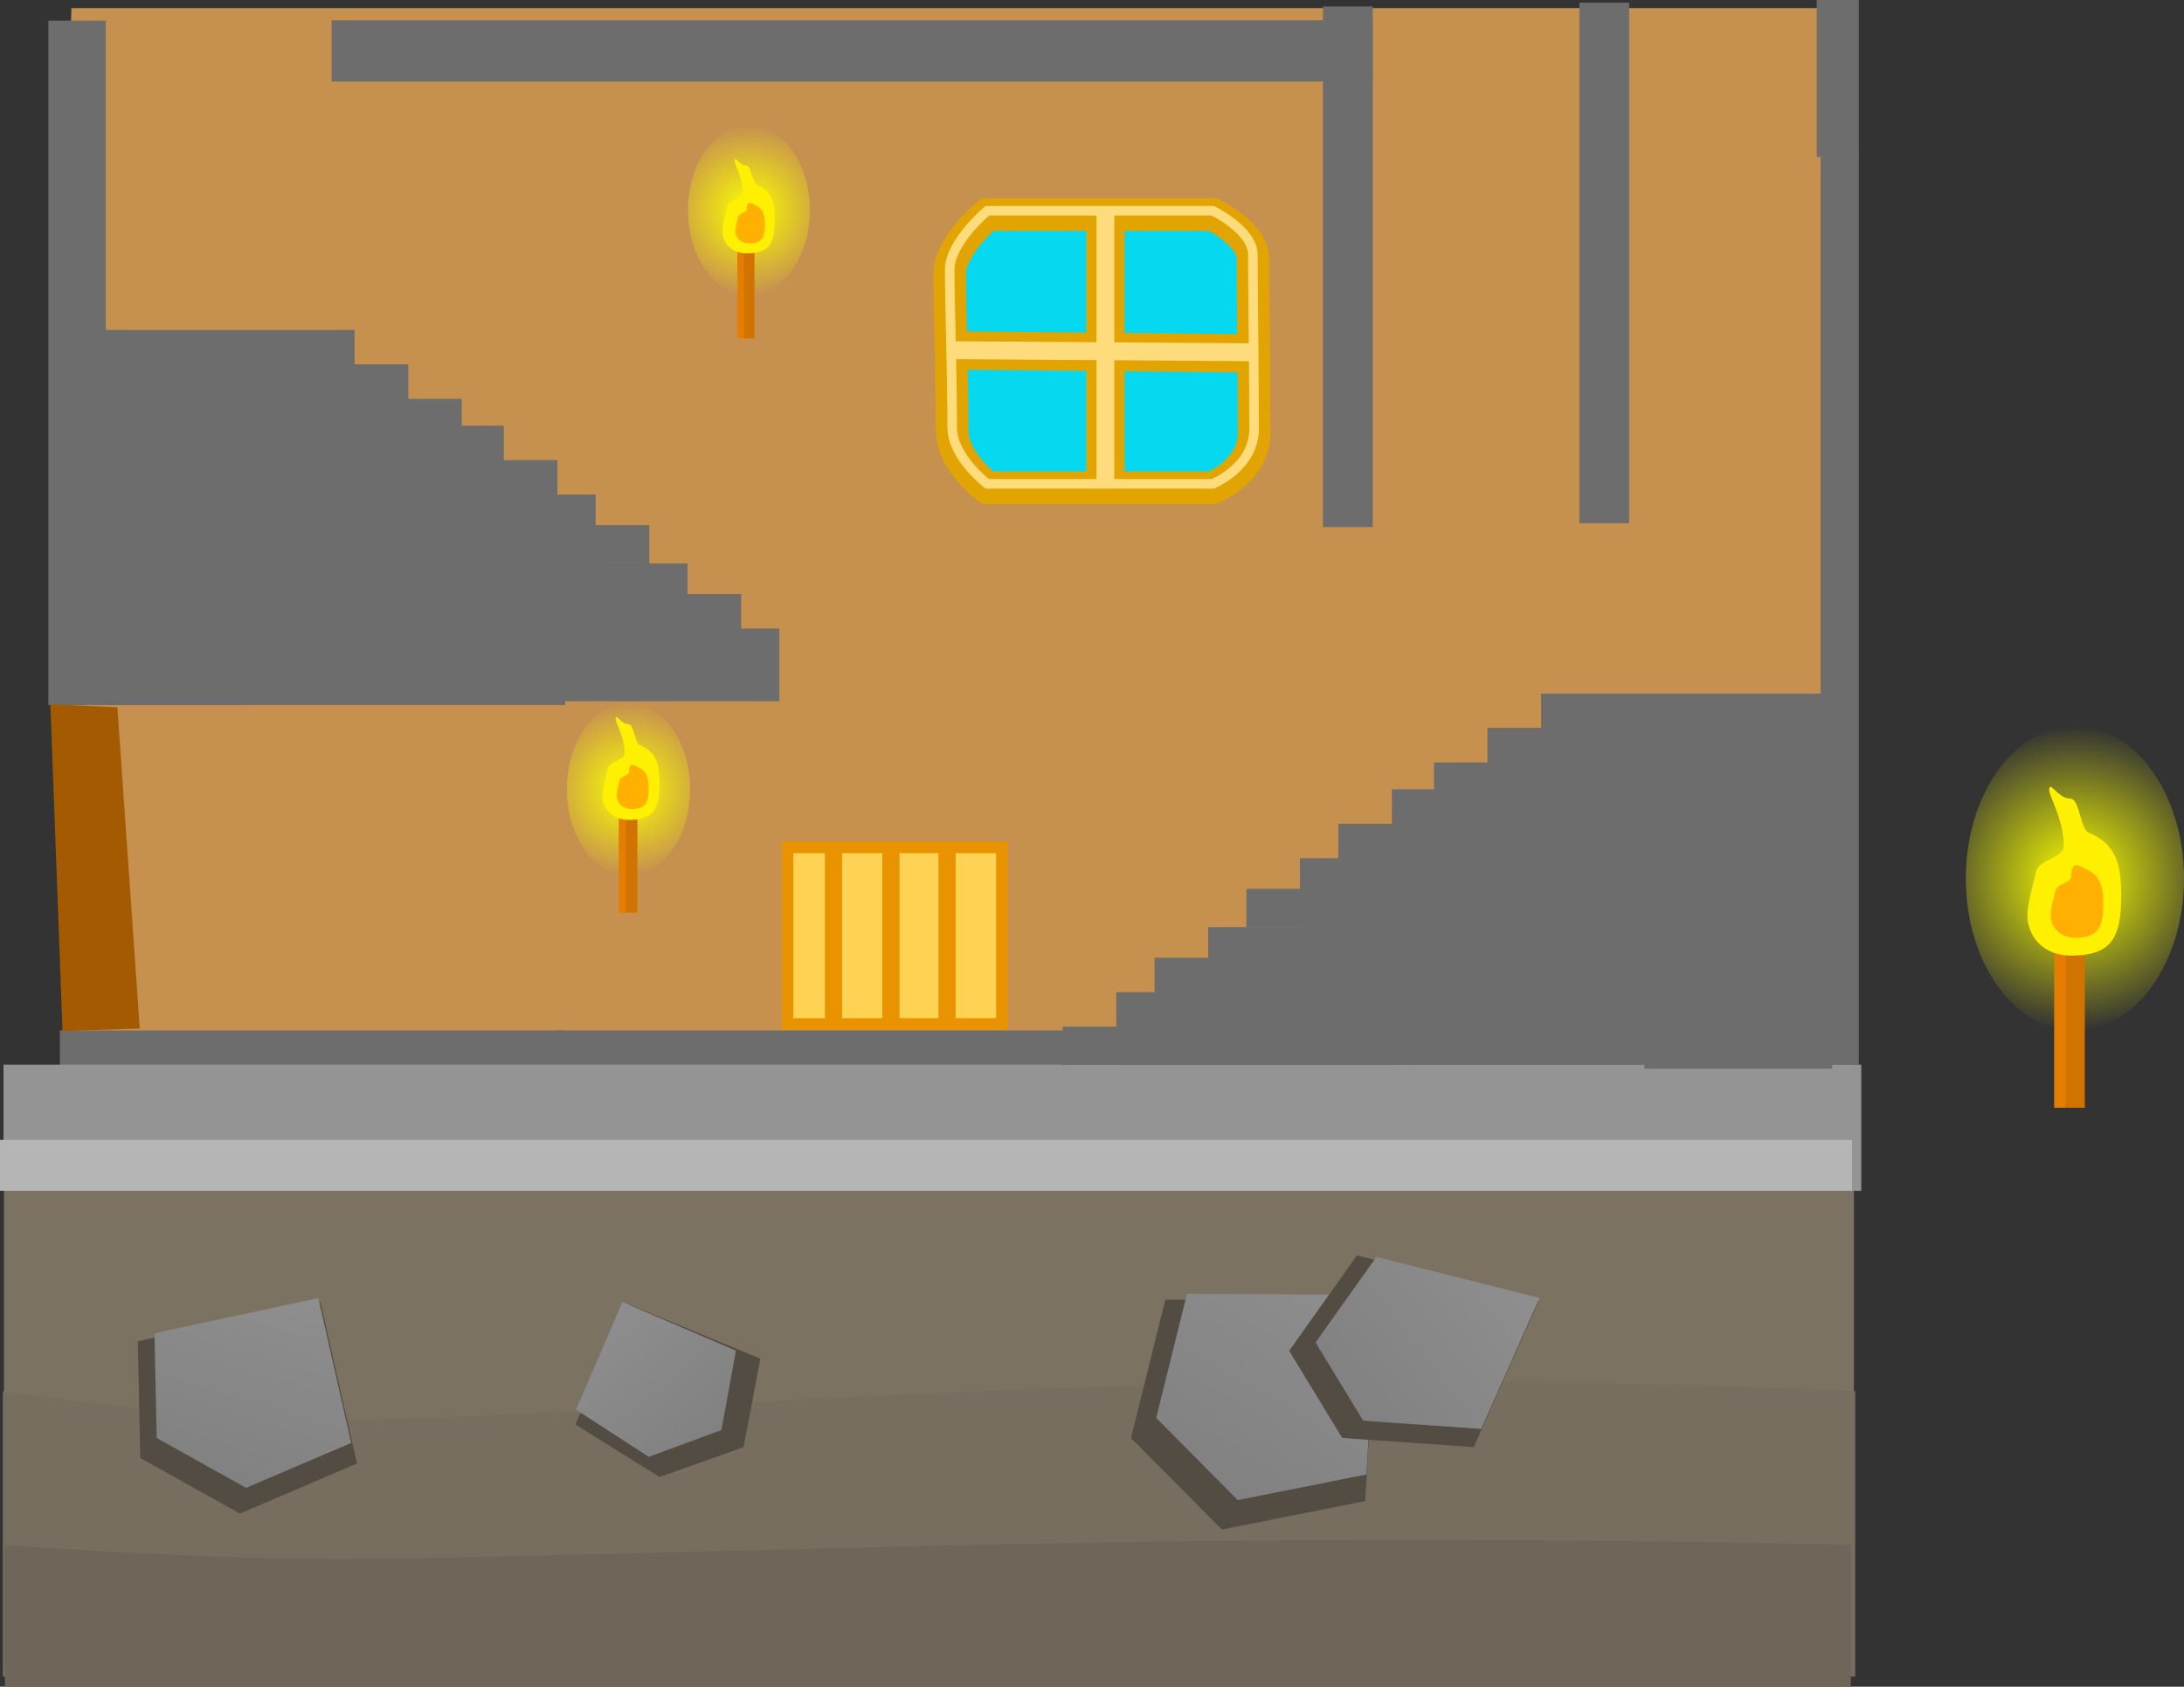 <svg version="1.1" xmlns="http://www.w3.org/2000/svg" xmlns:xlink="http://www.w3.org/1999/xlink" width="570.595" height="440.654" viewBox="0,0,570.595,440.654"><rect x="0" y="0" width="570.595" height="440.654" fill="#333333" stroke="none"/><defs><linearGradient x1="78.827" y1="368.363" x2="62.372" y2="379.086" gradientUnits="userSpaceOnUse" id="color-1"><stop offset="0" stop-color="#8e8e8e"/><stop offset="1" stop-color="#818181"/></linearGradient><linearGradient x1="305.159" y1="293.071" x2="272.029" y2="348.337" gradientUnits="userSpaceOnUse" id="color-2"><stop offset="0" stop-color="#8e8e8e"/><stop offset="1" stop-color="#818181"/></linearGradient><linearGradient x1="350.346" y1="293.171" x2="306.527" y2="327.157" gradientUnits="userSpaceOnUse" id="color-3"><stop offset="0" stop-color="#8e8e8e"/><stop offset="1" stop-color="#818181"/></linearGradient><linearGradient x1="111.941" y1="303.888" x2="139.65" y2="335.932" gradientUnits="userSpaceOnUse" id="color-4"><stop offset="0" stop-color="#8e8e8e"/><stop offset="1" stop-color="#818181"/></linearGradient><linearGradient x1="28.8" y1="296.638" x2="13.039" y2="346.956" gradientUnits="userSpaceOnUse" id="color-5"><stop offset="0" stop-color="#8e8e8e"/><stop offset="1" stop-color="#818181"/></linearGradient><radialGradient cx="118.902" cy="165.846" r="22.505" gradientUnits="userSpaceOnUse" id="color-6"><stop offset="0" stop-color="#faff00"/><stop offset="1" stop-color="#faff00" stop-opacity="0"/></radialGradient><radialGradient cx="150.372" cy="14.596" r="22.255" gradientUnits="userSpaceOnUse" id="color-7"><stop offset="0" stop-color="#faff00"/><stop offset="1" stop-color="#faff00" stop-opacity="0"/></radialGradient><linearGradient x1="241.412" y1="43.855" x2="241.412" y2="54.19" gradientUnits="userSpaceOnUse" id="color-8"><stop offset="0" stop-color="#ffffff"/><stop offset="1" stop-color="#a3a3a3"/></linearGradient><linearGradient x1="240.149" y1="46.278" x2="240.149" y2="50.204" gradientUnits="userSpaceOnUse" id="color-9"><stop offset="0" stop-color="#ffffff"/><stop offset="1" stop-color="#a3a3a3"/></linearGradient><radialGradient cx="242.587" cy="50.746" r="35.673" gradientUnits="userSpaceOnUse" id="color-10"><stop offset="0" stop-color="#66ebff"/><stop offset="1" stop-color="#b6f5ff"/></radialGradient><radialGradient cx="242.096" cy="50.4" r="35.673" gradientUnits="userSpaceOnUse" id="color-11"><stop offset="0" stop-color="#b6f5ff" stop-opacity="0"/><stop offset="1" stop-color="#b6f5ff" stop-opacity="0"/></radialGradient><radialGradient cx="496.797" cy="189.168" r="39.827" gradientUnits="userSpaceOnUse" id="color-12"><stop offset="0" stop-color="#faff00"/><stop offset="1" stop-color="#faff00" stop-opacity="0"/></radialGradient></defs><g transform="translate(45.297,40.327)"><g data-paper-data="{&quot;isPaintingLayer&quot;:true}" stroke-miterlimit="10" stroke-dasharray="" stroke-dashoffset="0" style="mix-blend-mode: normal"><path d="M-26.633,241.06c0,0 -4.505,-56.336 -4.505,-93.093c0,-51.36 4.505,-186.186 4.505,-186.186h465.465v279.279z" fill="#c6914f" fill-rule="nonzero" stroke="#000000" stroke-width="0" stroke-linecap="butt" stroke-linejoin="miter"/><path d="M-29.659,244.873v-16h132v16z" fill="#6d6d6d" fill-rule="nonzero" stroke="none" stroke-width="0" stroke-linecap="butt" stroke-linejoin="miter"/><path d="M100.341,240.873v-12h134v12z" fill="#6d6d6d" fill-rule="nonzero" stroke="none" stroke-width="0" stroke-linecap="butt" stroke-linejoin="miter"/><g fill-rule="nonzero" stroke="none" stroke-linecap="butt" stroke-linejoin="miter"><path d="M56.991,374.659l6.653,-7.864l17.832,3.774l-6.38,12.029l-12.9,-0.756z" data-paper-data="{&quot;origPos&quot;:null,&quot;origRot&quot;:0}" fill="#534c42" stroke-width="0"/><path d="M59.324,373.799l5.971,-7.058l16.003,3.387l-5.726,10.795l-11.577,-0.678z" data-paper-data="{&quot;origPos&quot;:null,&quot;origRot&quot;:0}" fill="url(#color-1)" stroke-width="NaN"/></g><path d="M-44.263,333.744v-74.527c0,0 48.969,7.453 86.958,7.453c40.051,0 143.013,-7.677 228.784,-9.462c93.011,-1.935 167.584,2.01 167.584,2.01v74.527z" fill="#7c7262" fill-rule="nonzero" stroke="none" stroke-width="0" stroke-linecap="butt" stroke-linejoin="miter"/><path d="M-44.553,397.673v-74.527c0,0 49.033,7.453 87.071,7.453c40.103,0 143.198,-7.677 229.08,-9.462c93.131,-1.935 167.801,2.01 167.801,2.01v74.527z" fill="#786e5f" fill-rule="nonzero" stroke="none" stroke-width="0" stroke-linecap="butt" stroke-linejoin="miter"/><path d="M-44.018,400.327v-37.052c0,0 48.862,3.705 86.768,3.705c39.963,0 142.7,-3.817 228.283,-4.704c92.807,-0.962 167.217,0.999 167.217,0.999v37.052z" fill="#6f6558" fill-rule="nonzero" stroke="none" stroke-width="0" stroke-linecap="butt" stroke-linejoin="miter"/><path d="M-44.378,270.771v-32.952h485.358v32.952z" fill="#949494" fill-rule="nonzero" stroke="none" stroke-width="0" stroke-linecap="butt" stroke-linejoin="miter"/><path d="M-45.297,270.771v-13.305h483.87v13.305z" fill="#b5b5b5" fill-rule="nonzero" stroke="none" stroke-width="0" stroke-linecap="butt" stroke-linejoin="miter"/><g fill-rule="nonzero" stroke="none" stroke-linecap="butt" stroke-linejoin="miter"><path d="M250.19,335.352l8.971,-36.16l55.208,0.374l-2.975,52.244l-37.461,7.459z" data-paper-data="{&quot;origPos&quot;:null,&quot;origRot&quot;:0}" fill="#534c42" stroke-width="0"/><path d="M256.771,330.103l8.051,-32.451l49.545,0.336l-2.67,46.886l-33.619,6.694z" data-paper-data="{&quot;origPos&quot;:null,&quot;origRot&quot;:0}" fill="url(#color-2)" stroke-width="NaN"/></g><g fill-rule="nonzero" stroke="none" stroke-linecap="butt" stroke-linejoin="miter"><path d="M291.511,312.569l17.717,-24.926l47.487,11.961l-16.99,38.126l-34.352,-2.395z" data-paper-data="{&quot;origPos&quot;:null,&quot;origRot&quot;:0}" fill="#534c42" stroke-width="0"/><path d="M298.409,310.401l15.9,-22.369l42.617,10.734l-15.247,34.216l-30.829,-2.149z" data-paper-data="{&quot;origPos&quot;:null,&quot;origRot&quot;:0}" fill="url(#color-3)" stroke-width="NaN"/></g><g fill-rule="nonzero" stroke="none" stroke-linecap="butt" stroke-linejoin="miter"><path d="M127.021,345.551l-21.993,-13.73l14.048,-31.351l34.271,14.15l-4.363,23.112z" data-paper-data="{&quot;origRot&quot;:0}" fill="#534c42" stroke-width="0"/><path d="M124.202,340.274l-19.016,-12.322l12.147,-28.136l29.633,12.699l-3.772,20.742z" data-paper-data="{&quot;origRot&quot;:0}" fill="url(#color-4)" stroke-width="NaN"/></g><g fill-rule="nonzero" stroke="none" stroke-linecap="butt" stroke-linejoin="miter"><path d="M-8.638,340.58l-0.649,-30.5l47.714,-10.229l9.552,42.162l-30.587,13.081z" data-paper-data="{&quot;origRot&quot;:0}" fill="#534c42" stroke-width="0"/><path d="M-4.354,335.348l-0.582,-27.371l42.82,-9.179l8.572,37.837l-27.45,11.74z" data-paper-data="{&quot;origRot&quot;:0}" fill="url(#color-5)" stroke-width="NaN"/></g><path d="M-32.659,143.873v-178.8h15v178.8z" fill="#6d6d6d" fill-rule="nonzero" stroke="none" stroke-width="0" stroke-linecap="butt" stroke-linejoin="miter"/><path d="M-25.659,143.873v-13h128v13z" fill="#6d6d6d" fill-rule="nonzero" stroke="none" stroke-width="0" stroke-linecap="butt" stroke-linejoin="miter"/><path d="M246.341,237.873v-19h76v19z" fill="#6d6d6d" fill-rule="nonzero" stroke="none" stroke-width="0" stroke-linecap="butt" stroke-linejoin="miter"/><path d="M232.341,237.873v-10h88v10z" fill="#6d6d6d" fill-rule="nonzero" stroke="none" stroke-width="0" stroke-linecap="butt" stroke-linejoin="miter"/><path d="M270.341,220.873v-19h76v19z" fill="#6d6d6d" fill-rule="nonzero" stroke="none" stroke-width="0" stroke-linecap="butt" stroke-linejoin="miter"/><path d="M256.341,219.873v-10h88v10z" fill="#6d6d6d" fill-rule="nonzero" stroke="none" stroke-width="0" stroke-linecap="butt" stroke-linejoin="miter"/><path d="M294.341,202.873v-19h76v19z" fill="#6d6d6d" fill-rule="nonzero" stroke="none" stroke-width="0" stroke-linecap="butt" stroke-linejoin="miter"/><path d="M280.341,201.873v-10h88v10z" fill="#6d6d6d" fill-rule="nonzero" stroke="none" stroke-width="0" stroke-linecap="butt" stroke-linejoin="miter"/><path d="M318.341,184.873v-19h76v19z" fill="#6d6d6d" fill-rule="nonzero" stroke="none" stroke-width="0" stroke-linecap="butt" stroke-linejoin="miter"/><path d="M304.341,184.873v-10h88v10z" fill="#6d6d6d" fill-rule="nonzero" stroke="none" stroke-width="0" stroke-linecap="butt" stroke-linejoin="miter"/><path d="M319.341,186.873v-19h76v19z" fill="#6d6d6d" fill-rule="nonzero" stroke="none" stroke-width="0" stroke-linecap="butt" stroke-linejoin="miter"/><path d="M343.341,168.873v-19h76v19z" fill="#6d6d6d" fill-rule="nonzero" stroke="none" stroke-width="0" stroke-linecap="butt" stroke-linejoin="miter"/><path d="M329.341,168.873v-10h88v10z" fill="#6d6d6d" fill-rule="nonzero" stroke="none" stroke-width="0" stroke-linecap="butt" stroke-linejoin="miter"/><path d="M357.341,159.873v-19h76v19z" fill="#6d6d6d" fill-rule="nonzero" stroke="none" stroke-width="0" stroke-linecap="butt" stroke-linejoin="miter"/><path d="M343.341,159.873v-10h88v10z" fill="#6d6d6d" fill-rule="nonzero" stroke="none" stroke-width="0" stroke-linecap="butt" stroke-linejoin="miter"/><path d="M384.341,238.873v-90h49v90z" fill="#6d6d6d" fill-rule="nonzero" stroke="none" stroke-width="0" stroke-linecap="butt" stroke-linejoin="miter"/><path d="M322.341,237.873v-52h68v52z" fill="#6d6d6d" fill-rule="nonzero" stroke="none" stroke-width="0" stroke-linecap="butt" stroke-linejoin="miter"/><path d="M310.341,236.873v-28h41v28z" fill="#6d6d6d" fill-rule="nonzero" stroke="none" stroke-width="0" stroke-linecap="butt" stroke-linejoin="miter"/><path d="M430.341,237.873v-239h10v239z" fill="#6d6d6d" fill-rule="nonzero" stroke="none" stroke-width="0" stroke-linecap="butt" stroke-linejoin="miter"/><g data-paper-data="{&quot;index&quot;:null}" fill="#6d6d6d" fill-rule="nonzero" stroke="none" stroke-width="0" stroke-linecap="butt" stroke-linejoin="miter"><path d="M82.341,142.873v-19h76v19z"/><path d="M58.341,125.873v-19h76v19z"/><path d="M60.341,124.873v-10h88v10z"/><path d="M34.341,107.873v-19h76v19z"/><path d="M36.341,106.873v-10h88v10z"/><path d="M10.341,89.873v-19h76v19z"/><path d="M12.341,89.873v-10h88v10z"/><path d="M9.341,91.873v-19h76v19z"/><path d="M-14.659,73.873v-19h76v19z"/><path d="M-12.659,73.873v-10h88v10z"/><path d="M-28.659,64.873v-19h76v19z"/><path d="M-26.659,64.873v-10h88v10z"/><path d="M-28.659,143.873v-90h49v90z"/><path d="M14.341,142.873v-52h68v52z"/><path d="M53.341,141.873v-28h41v28z"/></g><path d="M367.341,96.373v-136h13v136z" fill="#6d6d6d" fill-rule="nonzero" stroke="none" stroke-width="0" stroke-linecap="butt" stroke-linejoin="miter"/><path d="M429.341,0.673v-41h11v41z" fill="#6d6d6d" fill-rule="nonzero" stroke="none" stroke-width="0" stroke-linecap="butt" stroke-linejoin="miter"/><path d="M41.341,-19.027v-16h272v16z" fill="#6d6d6d" fill-rule="nonzero" stroke="none" stroke-width="0" stroke-linecap="butt" stroke-linejoin="miter"/><path d="M300.341,97.373v-136h13v136z" fill="#6d6d6d" fill-rule="nonzero" stroke="none" stroke-width="0" stroke-linecap="butt" stroke-linejoin="miter"/><path d="M-28.966,229.048l-3.171,-85.417l17.511,0.833l5.844,83.917z" fill="#a45a00" fill-rule="nonzero" stroke="none" stroke-width="0" stroke-linecap="butt" stroke-linejoin="miter"/><path d="M135.007,165.846c0,12.429 -7.21,22.505 -16.105,22.505c-8.894,0 -16.105,-10.076 -16.105,-22.505c0,-12.429 7.21,-22.505 16.105,-22.505c8.894,0 16.105,10.076 16.105,22.505z" fill="url(#color-6)" fill-rule="nonzero" stroke="none" stroke-width="0" stroke-linecap="butt" stroke-linejoin="miter"/><path d="M116.356,198.069v-28.044h4.572v28.044z" fill="#e57e00" fill-rule="nonzero" stroke="none" stroke-width="0" stroke-linecap="butt" stroke-linejoin="miter"/><path d="M118.183,198.069v-28.044h3.049v28.044z" fill="#d17300" fill-rule="nonzero" stroke="none" stroke-width="0" stroke-linecap="butt" stroke-linejoin="miter"/><path d="M127.017,164.429c0,6.894 -1.763,9.439 -8.068,9.439c-3.038,0 -6.168,-1.682 -6.804,-5.51c-0.339,-2.041 0.902,-5.783 1.311,-7.787c0.416,-2.038 4.428,-2.256 4.428,-4.058c0,-5.04 -3.104,-8.91 -2.148,-9.481c0.352,-0.21 1.517,1.869 3.214,1.869c1.435,0 1.59,4.856 2.855,5.385c4.294,1.793 5.213,4.818 5.213,10.143z" fill="#ffef00" fill-rule="nonzero" stroke="none" stroke-width="0" stroke-linecap="butt" stroke-linejoin="miter"/><path d="M124.176,165.73c0,3.868 -0.989,5.296 -4.527,5.296c-1.704,0 -3.461,-0.944 -3.818,-3.092c-0.19,-1.145 0.506,-3.244 0.736,-4.369c0.233,-1.144 2.484,-1.266 2.484,-2.277c0,-2.828 1.49,-1.546 2.2,-1.249c2.409,1.006 2.925,2.703 2.925,5.691z" fill="#ffb000" fill-rule="nonzero" stroke="none" stroke-width="0" stroke-linecap="butt" stroke-linejoin="miter"/><path d="M166.297,14.596c0,12.291 -7.13,22.255 -15.926,22.255c-8.796,0 -15.926,-9.964 -15.926,-22.255c0,-12.291 7.13,-22.255 15.926,-22.255c8.796,0 15.926,9.964 15.926,22.255z" fill="url(#color-7)" fill-rule="nonzero" stroke="none" stroke-width="0" stroke-linecap="butt" stroke-linejoin="miter"/><path d="M147.347,48.069v-25.735h4.195v25.735z" fill="#e57e00" fill-rule="nonzero" stroke="none" stroke-width="0" stroke-linecap="butt" stroke-linejoin="miter"/><path d="M149.023,48.069v-25.735h2.798v25.735z" fill="#d17300" fill-rule="nonzero" stroke="none" stroke-width="0" stroke-linecap="butt" stroke-linejoin="miter"/><path d="M157.13,17.199c0,6.327 -1.618,8.661 -7.404,8.661c-2.788,0 -5.66,-1.544 -6.244,-5.056c-0.311,-1.873 0.828,-5.306 1.203,-7.146c0.382,-1.87 4.063,-2.071 4.063,-3.724c0,-4.625 -2.849,-8.176 -1.971,-8.7c0.323,-0.193 1.392,1.715 2.949,1.715c1.317,0 1.459,4.457 2.62,4.941c3.941,1.646 4.784,4.421 4.784,9.308z" fill="#ffef00" fill-rule="nonzero" stroke="none" stroke-width="0" stroke-linecap="butt" stroke-linejoin="miter"/><path d="M154.523,18.393c0,3.55 -0.908,4.86 -4.154,4.86c-1.564,0 -3.176,-0.866 -3.503,-2.837c-0.175,-1.051 0.464,-2.977 0.675,-4.009c0.214,-1.049 2.28,-1.162 2.28,-2.089c0,-2.595 1.367,-1.419 2.019,-1.147c2.211,0.923 2.684,2.481 2.684,5.222z" fill="#ffb000" fill-rule="nonzero" stroke="none" stroke-width="0" stroke-linecap="butt" stroke-linejoin="miter"/><path d="M232.712,56.465v-16.887h16.036v16.887z" fill="none" fill-rule="nonzero" stroke="none" stroke-width="0" stroke-linecap="butt" stroke-linejoin="miter"/><path d="M232.712,56.465v-16.887h16.036v16.887z" fill="none" fill-rule="nonzero" stroke="none" stroke-width="0" stroke-linecap="butt" stroke-linejoin="miter"/><path d="M238.411,43.855h6.001c1.26,0 2.282,0.99 2.282,2.211v5.913c0,1.221 -1.022,2.211 -2.282,2.211h-6.001c-1.26,0 -2.282,-0.99 -2.282,-2.211v-5.913c0,-1.221 1.022,-2.211 2.282,-2.211z" fill="url(#color-8)" fill-rule="evenodd" stroke="none" stroke-width="14" stroke-linecap="round" stroke-linejoin="round"/><path d="M237.739,49.023c0,-2.028 1.644,-3.673 3.673,-3.673c2.028,0 3.673,1.644 3.673,3.673c0,2.028 -1.644,3.673 -3.673,3.673c-2.028,0 -3.673,-1.644 -3.673,-3.673z" fill="#ffffff" fill-rule="nonzero" stroke="none" stroke-width="0" stroke-linecap="butt" stroke-linejoin="miter"/><path d="M238.186,48.241c0,-1.084 0.879,-1.963 1.963,-1.963c1.084,0 1.963,0.879 1.963,1.963c0,1.084 -0.879,1.963 -1.963,1.963c-1.084,0 -1.963,-0.879 -1.963,-1.963z" fill="url(#color-9)" fill-rule="nonzero" stroke="none" stroke-width="0" stroke-linecap="butt" stroke-linejoin="miter"/><path d="M240.184,47.637c0,-0.428 0.347,-0.775 0.775,-0.775c0.428,0 0.775,0.347 0.775,0.775c0,0.428 -0.347,0.775 -0.775,0.775c-0.428,0 -0.775,-0.347 -0.775,-0.775z" fill="#ffffff" fill-rule="nonzero" stroke="none" stroke-width="0" stroke-linecap="butt" stroke-linejoin="miter"/><path d="M213.132,86.418c0,0 -9.164,-6.95 -9.164,-14.727c0,-13.365 -0.655,-33.038 -0.655,-41.236c0,-7.167 9.818,-15.382 9.818,-15.382h58.909c0,0 10.473,5.067 10.473,11.454c0,7.332 0.327,31.716 0.327,45.491c0,10.091 -10.8,14.4 -10.8,14.4z" fill="url(#color-10)" fill-rule="nonzero" stroke="none" stroke-width="0" stroke-linecap="butt" stroke-linejoin="miter"/><path d="M212.641,87.073c0,0 -9.164,-6.95 -9.164,-14.727c0,-13.365 -0.655,-33.038 -0.655,-41.236c0,-7.167 9.818,-15.382 9.818,-15.382h58.909c0,0 10.473,5.067 10.473,11.454c0,7.332 0.327,31.716 0.327,45.491c0,10.091 -10.8,14.4 -10.8,14.4z" fill="#06d8f0" fill-rule="nonzero" stroke="#e2a400" stroke-width="8.5" stroke-linecap="butt" stroke-linejoin="miter"/><path d="M212.641,86.073c0,0 -9.164,-6.95 -9.164,-14.727c0,-13.365 -0.655,-33.038 -0.655,-41.236c0,-7.167 9.818,-15.382 9.818,-15.382h58.909c0,0 10.473,5.067 10.473,11.454c0,7.332 0.327,31.716 0.327,45.491c0,10.091 -10.8,14.4 -10.8,14.4z" fill="url(#color-11)" fill-rule="nonzero" stroke="#ffdc7b" stroke-width="2.5" stroke-linecap="butt" stroke-linejoin="miter"/><path d="M238.5,83.098v-64.333h10v64.333z" fill="#e2a400" fill-rule="nonzero" stroke="none" stroke-width="0" stroke-linecap="butt" stroke-linejoin="miter"/><path d="M278.259,56.963l-72.981,-0.731l0.129,-9.999l72.981,0.731z" data-paper-data="{&quot;index&quot;:null}" fill="#e2a400" fill-rule="nonzero" stroke="none" stroke-width="0" stroke-linecap="butt" stroke-linejoin="miter"/><path d="M241.167,86.098v-70.333h4.667v70.333z" fill="#ffdc7b" fill-rule="nonzero" stroke="none" stroke-width="0" stroke-linecap="butt" stroke-linejoin="miter"/><path d="M281.145,54.03l-76.828,-0.53l0.038,-4.667l76.828,0.53z" fill="#ffdc7b" fill-rule="nonzero" stroke="none" stroke-width="0" stroke-linecap="butt" stroke-linejoin="miter"/><path d="M160.466,227.173v-46.108h55.988v46.108z" fill="#ffd254" fill-rule="nonzero" stroke="#ea9300" stroke-width="3" stroke-linecap="butt" stroke-linejoin="miter"/><path d="M187.466,226.173v-43" fill="none" fill-rule="nonzero" stroke="#ea9300" stroke-width="4.5" stroke-linecap="round" stroke-linejoin="miter"/><path d="M172.466,226.173v-44" fill="none" fill-rule="nonzero" stroke="#ea9300" stroke-width="4.5" stroke-linecap="round" stroke-linejoin="miter"/><path d="M202.133,182.673v43.5" fill="none" fill-rule="nonzero" stroke="#ea9300" stroke-width="4.5" stroke-linecap="round" stroke-linejoin="miter"/><g fill-rule="nonzero" stroke="none" stroke-width="0" stroke-linecap="butt" stroke-linejoin="miter"><path d="M525.297,189.168c0,21.996 -12.76,39.827 -28.5,39.827c-15.74,0 -28.5,-17.831 -28.5,-39.827c0,-21.996 12.76,-39.827 28.5,-39.827c15.74,0 28.5,17.831 28.5,39.827z" fill="url(#color-12)"/><path d="M491.385,249.069v-46.054h7.508v46.054z" fill="#e57e00"/><path d="M494.385,249.069v-46.054h5.008v46.054z" fill="#d17300"/><path d="M508.892,193.825c0,11.322 -2.895,15.5 -13.25,15.5c-4.989,0 -10.129,-2.763 -11.174,-9.049c-0.557,-3.353 1.481,-9.496 2.153,-12.787c0.683,-3.347 7.271,-3.706 7.271,-6.664c0,-8.276 -5.098,-14.632 -3.527,-15.57c0.578,-0.345 2.492,3.07 5.277,3.07c2.357,0 2.611,7.975 4.689,8.843c7.052,2.945 8.561,7.912 8.561,16.657z" fill="#ffef00"/><path d="M504.226,195.962c0,6.352 -1.624,8.697 -7.434,8.697c-2.799,0 -5.683,-1.55 -6.269,-5.077c-0.313,-1.881 0.831,-5.328 1.208,-7.175c0.383,-1.878 4.08,-2.079 4.08,-3.739c0,-4.644 2.447,-2.539 3.613,-2.052c3.957,1.653 4.803,4.439 4.803,9.346z" fill="#ffb000"/></g></g></g></svg>